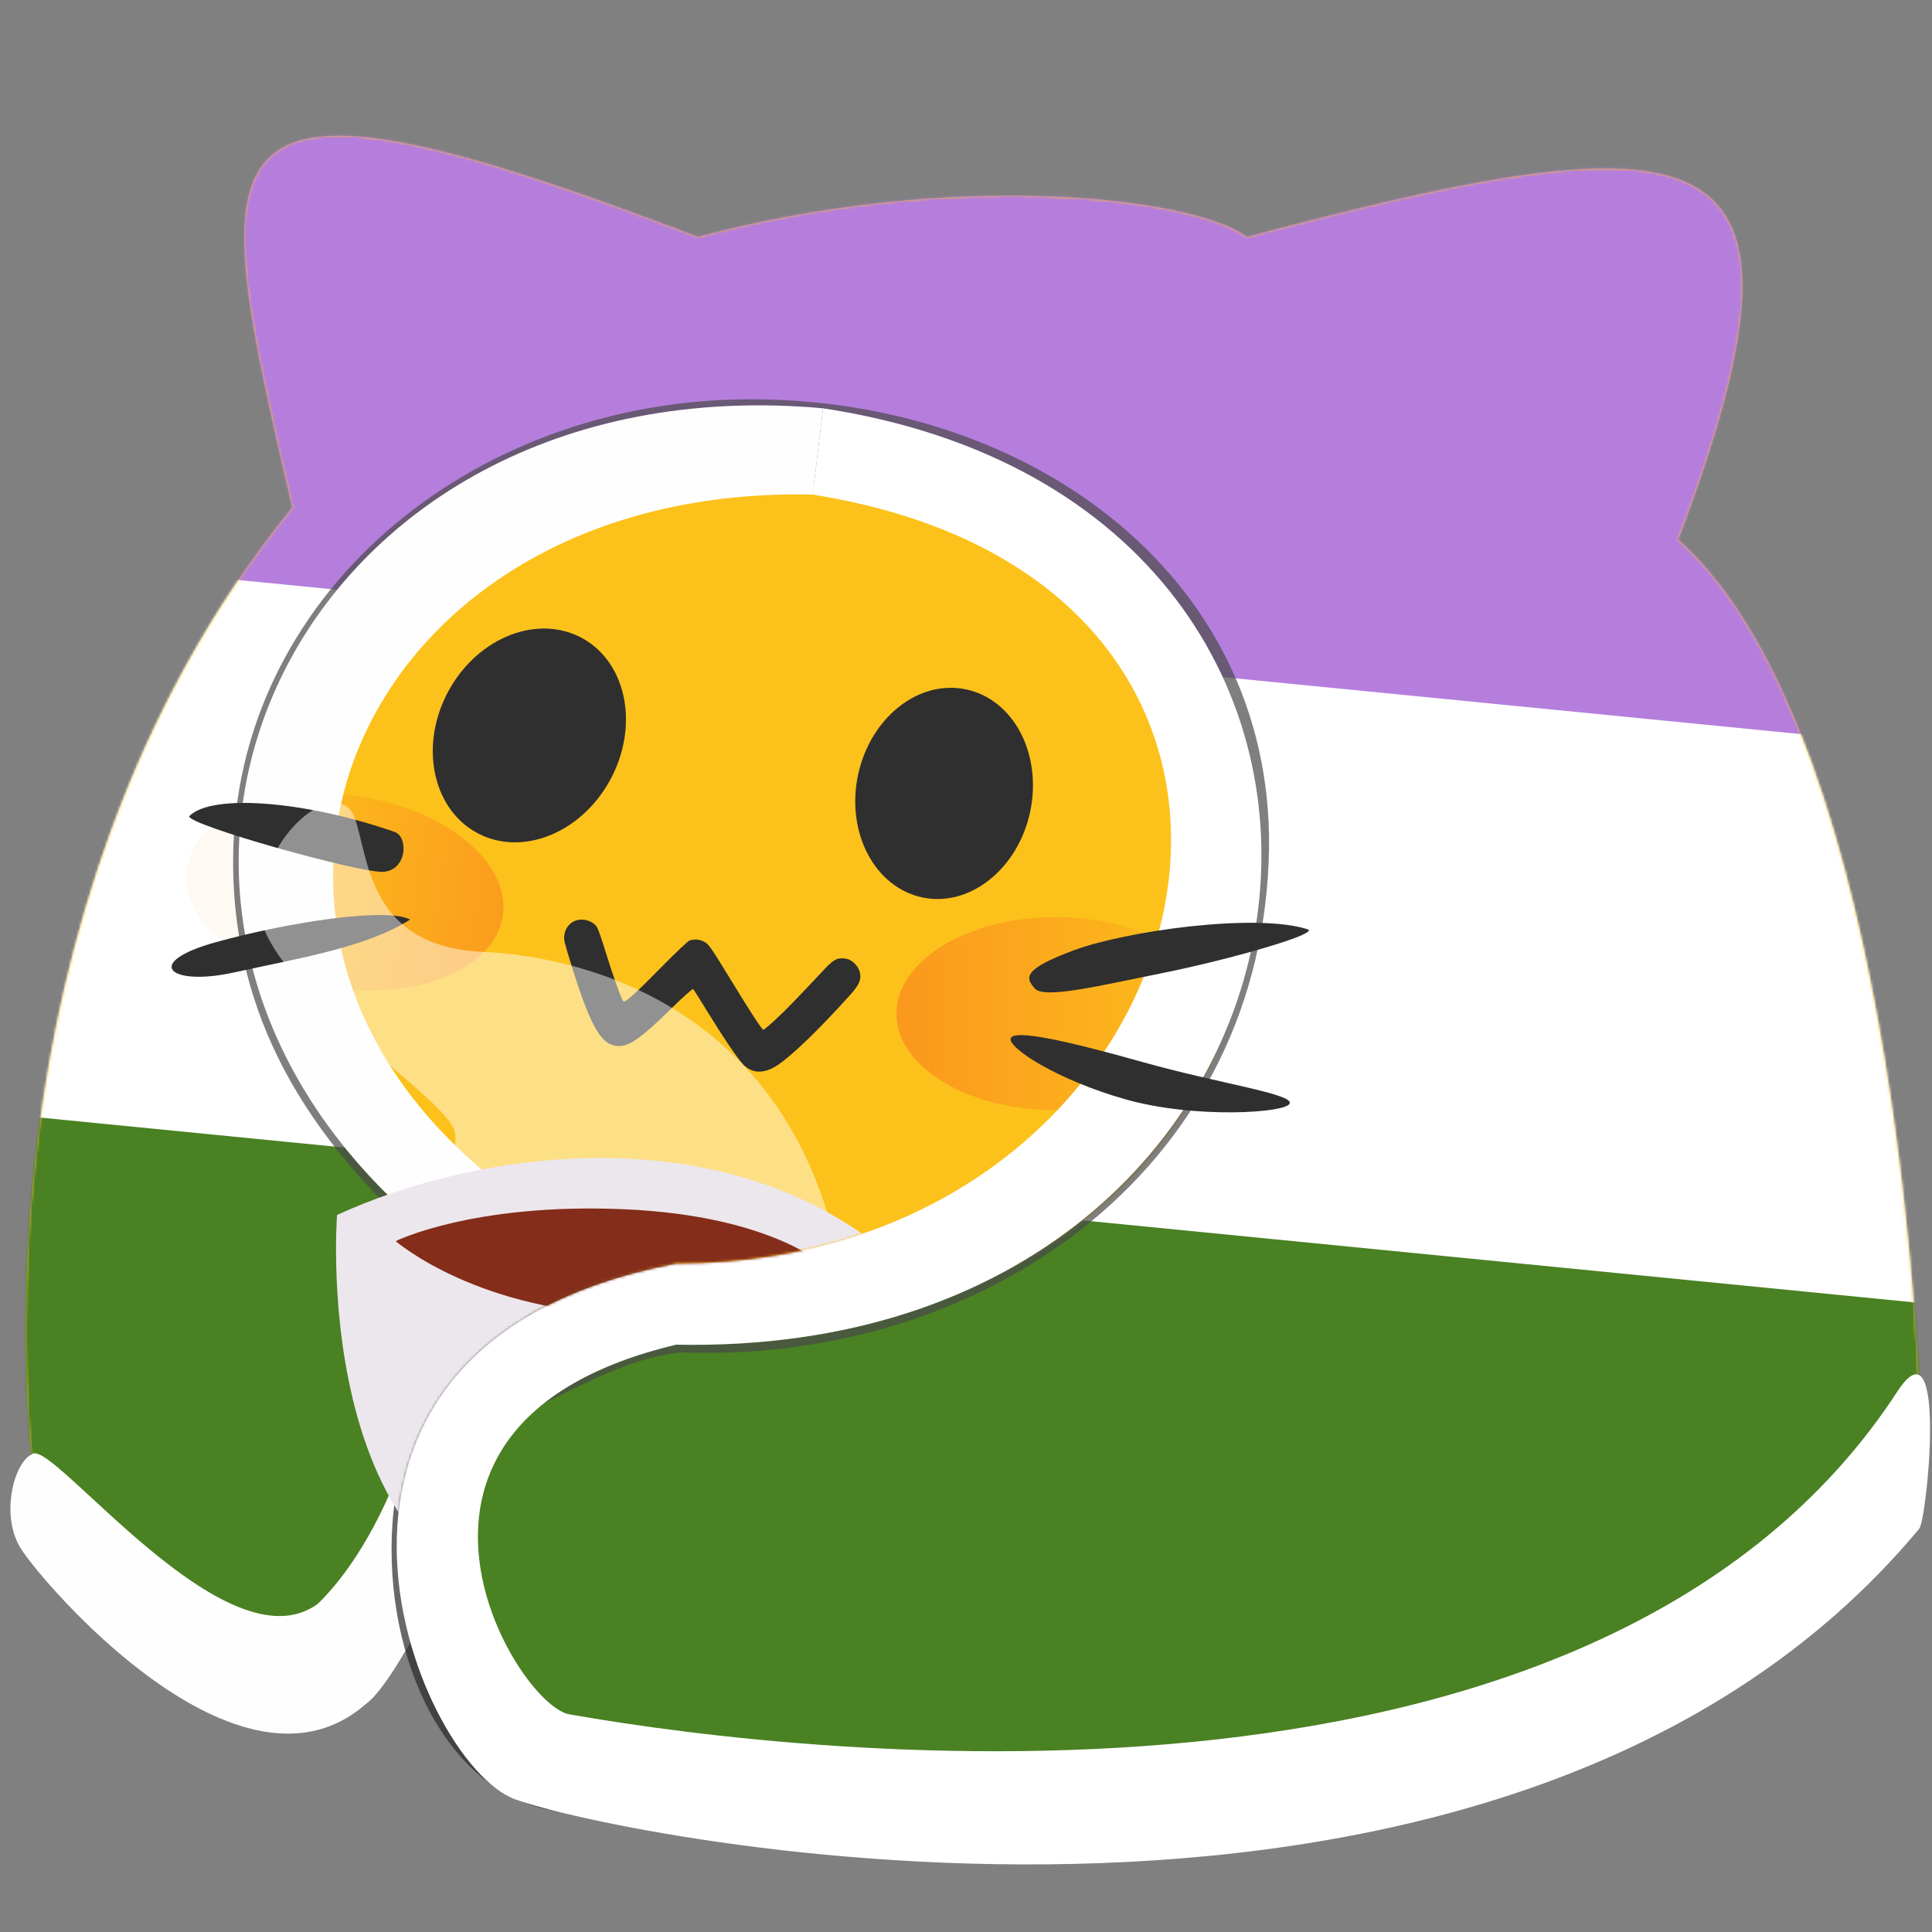 <svg xmlns="http://www.w3.org/2000/svg" width="750" height="750" fill="none"><rect width="100%" height="100%" fill="#808080" stroke="none"/><g clip-path="url(#a)"><path fill="#FCC21B" d="M113.5 196.999C-15 354.999 12.5 566.5 12.5 566.5 28 596 88 644 125 638c34.5-26 149.722 32.248 241.913 28.5 136.336-5.543 325.36-29.089 378.587-114.5 0 0-6-264-94-342.5C713 47 661.5 45 484 92c-20.5-15.5-114-26.5-213 0C73 16.5 79 49 113.5 196.998Z"/><mask id="b" width="736" height="637" x="10" y="52" maskUnits="userSpaceOnUse" style="mask-type:alpha"><path fill="#FF763A" d="M113.5 196.999C-15 354.999 12.5 566.5 12.5 566.5 28 596 88 644 125 638c19 2 69-99.5 49-162.5C63.5 418.001 66.5 139 313.5 162.5c247 23.501 223.5 345-16 353-118 2-150 104-78.5 151S659.5 690 745.5 552c0 0-6-264-94-342.5C713 47 661.5 45 484 92c-20.5-15.5-114-26.5-213 0C73 16.5 79 49 113.5 196.998Z"/></mask><g mask="url(#b)"><path fill="#4A8123" d="M-174.692-17.456 893.368 87.877l-63.369 642.54-1068.06-105.334 63.369-642.54Z"/><path fill="#fff" d="M-174.692-17.456 893.368 87.877l-42.246 428.36-1068.06-105.334 42.246-428.36Z"/><path fill="#B57EDC" d="M-174.692-17.456 893.368 87.877l-21.123 214.18-1068.06-105.334 21.123-214.18Z"/></g><ellipse cx="410" cy="393.5" fill="url(#c)" rx="62" ry="37.5"/><ellipse cx="62" cy="37.5" fill="url(#d)" fill-opacity=".78" rx="62" ry="37.5" transform="scale(-1 1) rotate(-8.525 2035.56 1505.956)"/><path fill="#494949" fill-opacity=".7" fill-rule="evenodd" d="M492.5 334.5c-5 121.5-112 195-228.5 190.5-54.5 6-97.5 76.5-97.5-41.5-41-36.5-76-82.251-76-149 0-101.897 91.095-179.5 201-179.5s205.482 70.592 201 179.5Zm-369 0C128.5 192.5 286 188 286 188c149-13 179.5 115.5 175 146.5C453.5 506 261 496 261 496l-60 23-5-46c-65.5-36.5-72.5-138.5-72.5-138.5Z" clip-rule="evenodd"/><path fill="#FFFEFE" d="M8 601c-8-13-2.5-33.5 4.5-36.5 7.5-6.5 75.5 84.5 111 58 40-39.5 55-130 42-145-151-126.5-51.5-337.5 154-319l-4 33.5C142 188 67 356 190 456.5c45 36-28.5 191.5-48 205C93 704.5 16 614 8 601Z"/><path fill="#282828" fill-opacity=".7" d="M180.5 590.5c-7.5 69 78.5 99.5 43 113-43.078 0-71.5-48.705-71.5-102s28-95 107-110.5c43.078 0-78.5 46.205-78.5 99.5Z"/><path fill="#fff" d="M745 593.5c3-3 11-82-8-54-114.5 177-419.5 143-516 126-21-3.699-86.5-113 41.5-143.5 269 5.5 313-324.5 57-363.5l-4 33.5c223.5 35.5 157 298.5-53 298.5C96 522 160.5 684 200 698.5s385.5 86.5 545-105Z"/><path fill="#2F2F2F" fill-rule="evenodd" d="M222.741 357.691c-2.847 1.408-4.349 4.914-3.509 8.19 1.224 4.77 5.135 17.067 7.134 22.424 4.97 13.323 8.508 17.793 14.055 17.761 4.135-.024 8.806-3.394 20.175-14.557 4.557-4.475 8.314-7.8 8.529-7.548.212.247 2.538 3.955 5.169 8.239 6.513 10.606 12.026 18.746 14.256 21.051 3.469 3.586 8.131 3.666 13.316.226 5.698-3.779 16.322-14.073 28.409-27.525 3.371-3.753 4.233-5.922 3.463-8.719-.641-2.329-2.971-4.633-5.089-5.031-3.262-.614-4.863.091-8.154 3.588-12.239 13.007-15.065 15.918-19.119 19.697-2.515 2.343-4.781 4.26-5.037 4.26-.572 0-5.377-7.417-14.301-22.074-5.729-9.409-7.047-11.262-8.571-12.05-1.952-1.01-4.025-1.185-5.838-.494-.631.241-5.288 4.644-10.347 9.785-10.793 10.966-14.65 14.449-15.288 13.809-.75-.752-4.118-10.116-6.805-18.92-1.389-4.552-2.88-8.9-3.312-9.662-1.604-2.829-5.991-4.005-9.136-2.45Z" clip-rule="evenodd"/><path fill="#2F2F2F" d="M399.934 315.037c-4.728 22.28-23.466 37.221-41.856 33.354-18.521-3.911-29.668-25.136-25.027-47.416 4.728-22.323 23.466-37.264 41.943-33.353 18.433 3.823 29.624 25.004 24.94 47.415ZM173.294 269.776c10.689-21.265 33.754-31.335 51.522-22.67 17.72 8.712 23.487 32.927 12.845 54.145-10.642 21.217-33.66 31.334-51.428 22.623-17.721-8.712-23.534-32.974-12.939-54.098Z"/><path fill="#2F2F2F" fill-rule="evenodd" d="M392.362 403.076c1.219-3.642 22.092 1.021 51.363 9.26 29.272 8.238 58.195 12.263 56.943 16.006-1.252 3.742-36.807 6.002-63.509-1.513-26.702-7.515-46.015-20.112-44.797-23.753ZM401.682 383.709c-3.581-4.12-4.921-7.307 15.061-14.769 19.982-7.463 70.587-14.673 90.878-8.201 5.018 1.6-29.472 11.569-55.785 16.887-26.312 5.319-46.572 10.203-50.154 6.083ZM159.212 356.972c-17.2 10.896-42.889 14.916-68.278 20.518-25.389 5.602-35.718-3.84-7.125-11.735 28.592-7.895 66.329-13.577 75.403-8.783ZM153.175 322.945c-33.834-11.813-70.82-15.096-79.72-6.12-.956 3.33 66 22.098 75.27 21.615 9.27-.483 9.963-13.571 4.45-15.495Z" clip-rule="evenodd"/><mask id="e" width="545" height="507" x="-90" y="192" maskUnits="userSpaceOnUse" style="mask-type:alpha"><path fill="#D9D9D9" d="M155.016 616.352C71.761 496.136-90 287-90 287s565-19.5 309-58.5l96.5-36.5c223.5 35.5 157 298.5-53 298.5-92.615 17.522-113.756 75.421-107.484 125.852C190.584 667.711 211.824 702.84 200 698.5c-17.529-6.434-39.98-41.915-44.984-82.148Z"/></mask><g mask="url(#e)"><path fill="#fff" fill-opacity=".47" d="m322.321 474.827-155.819-9.306s11.801-12.216 10.132-25.76c-1.67-13.545-80.049-60.473-75.817-90.378 4.232-29.906 31.162-47.253 36.795-32.112 5.633 15.142 4.778 50.132 49.74 52.23 44.962 2.098 112.43 24.752 134.969 105.326Z"/><path fill="#ECE7ED" fill-rule="evenodd" d="M130.842 471.653c53.619-24.699 150.018-39.851 216.155 16.781 0 0-.022 9.912-2.312 24.439 4.322-.034 56.219.622 43.456 52.088-13.314 53.691-74.515 40.693-75.649 25.661l.228-.554c-16.951 20.415-42.284 36.047-80.144 37.114-114.113 3.216-101.734-155.529-101.734-155.529Zm195.504 98.055c-1.666 10.363 26.216 33.496 41.729-2.236 15.898-36.623-14.52-40.367-27.686-33.686l-.325.823c-3.042 11.241-7.42 23.402-13.718 35.099Z" clip-rule="evenodd"/><path fill="#842D1A" d="M242.193 469.423c-58.631-2.509-88.591 12.377-88.591 12.377s32.418 28.257 94.11 28.686c61.691.429 73.682-18.126 73.682-18.126s-20.57-20.428-79.201-22.937Z"/></g></g><defs><linearGradient id="c" x1="348" x2="468" y1="392.5" y2="392.5" gradientUnits="userSpaceOnUse"><stop stop-color="#FB8C1E" stop-opacity=".79"/><stop offset="1" stop-color="#FB8C1E" stop-opacity=".07"/></linearGradient><linearGradient id="d" x1="0" x2="120" y1="36.5" y2="36.5" gradientUnits="userSpaceOnUse"><stop stop-color="#FB8C1E" stop-opacity=".9"/><stop offset=".776" stop-color="#FB8C1E" stop-opacity=".07"/></linearGradient><clipPath id="a"><path fill="#fff" d="M0 0h750v750H0z"/></clipPath></defs></svg>